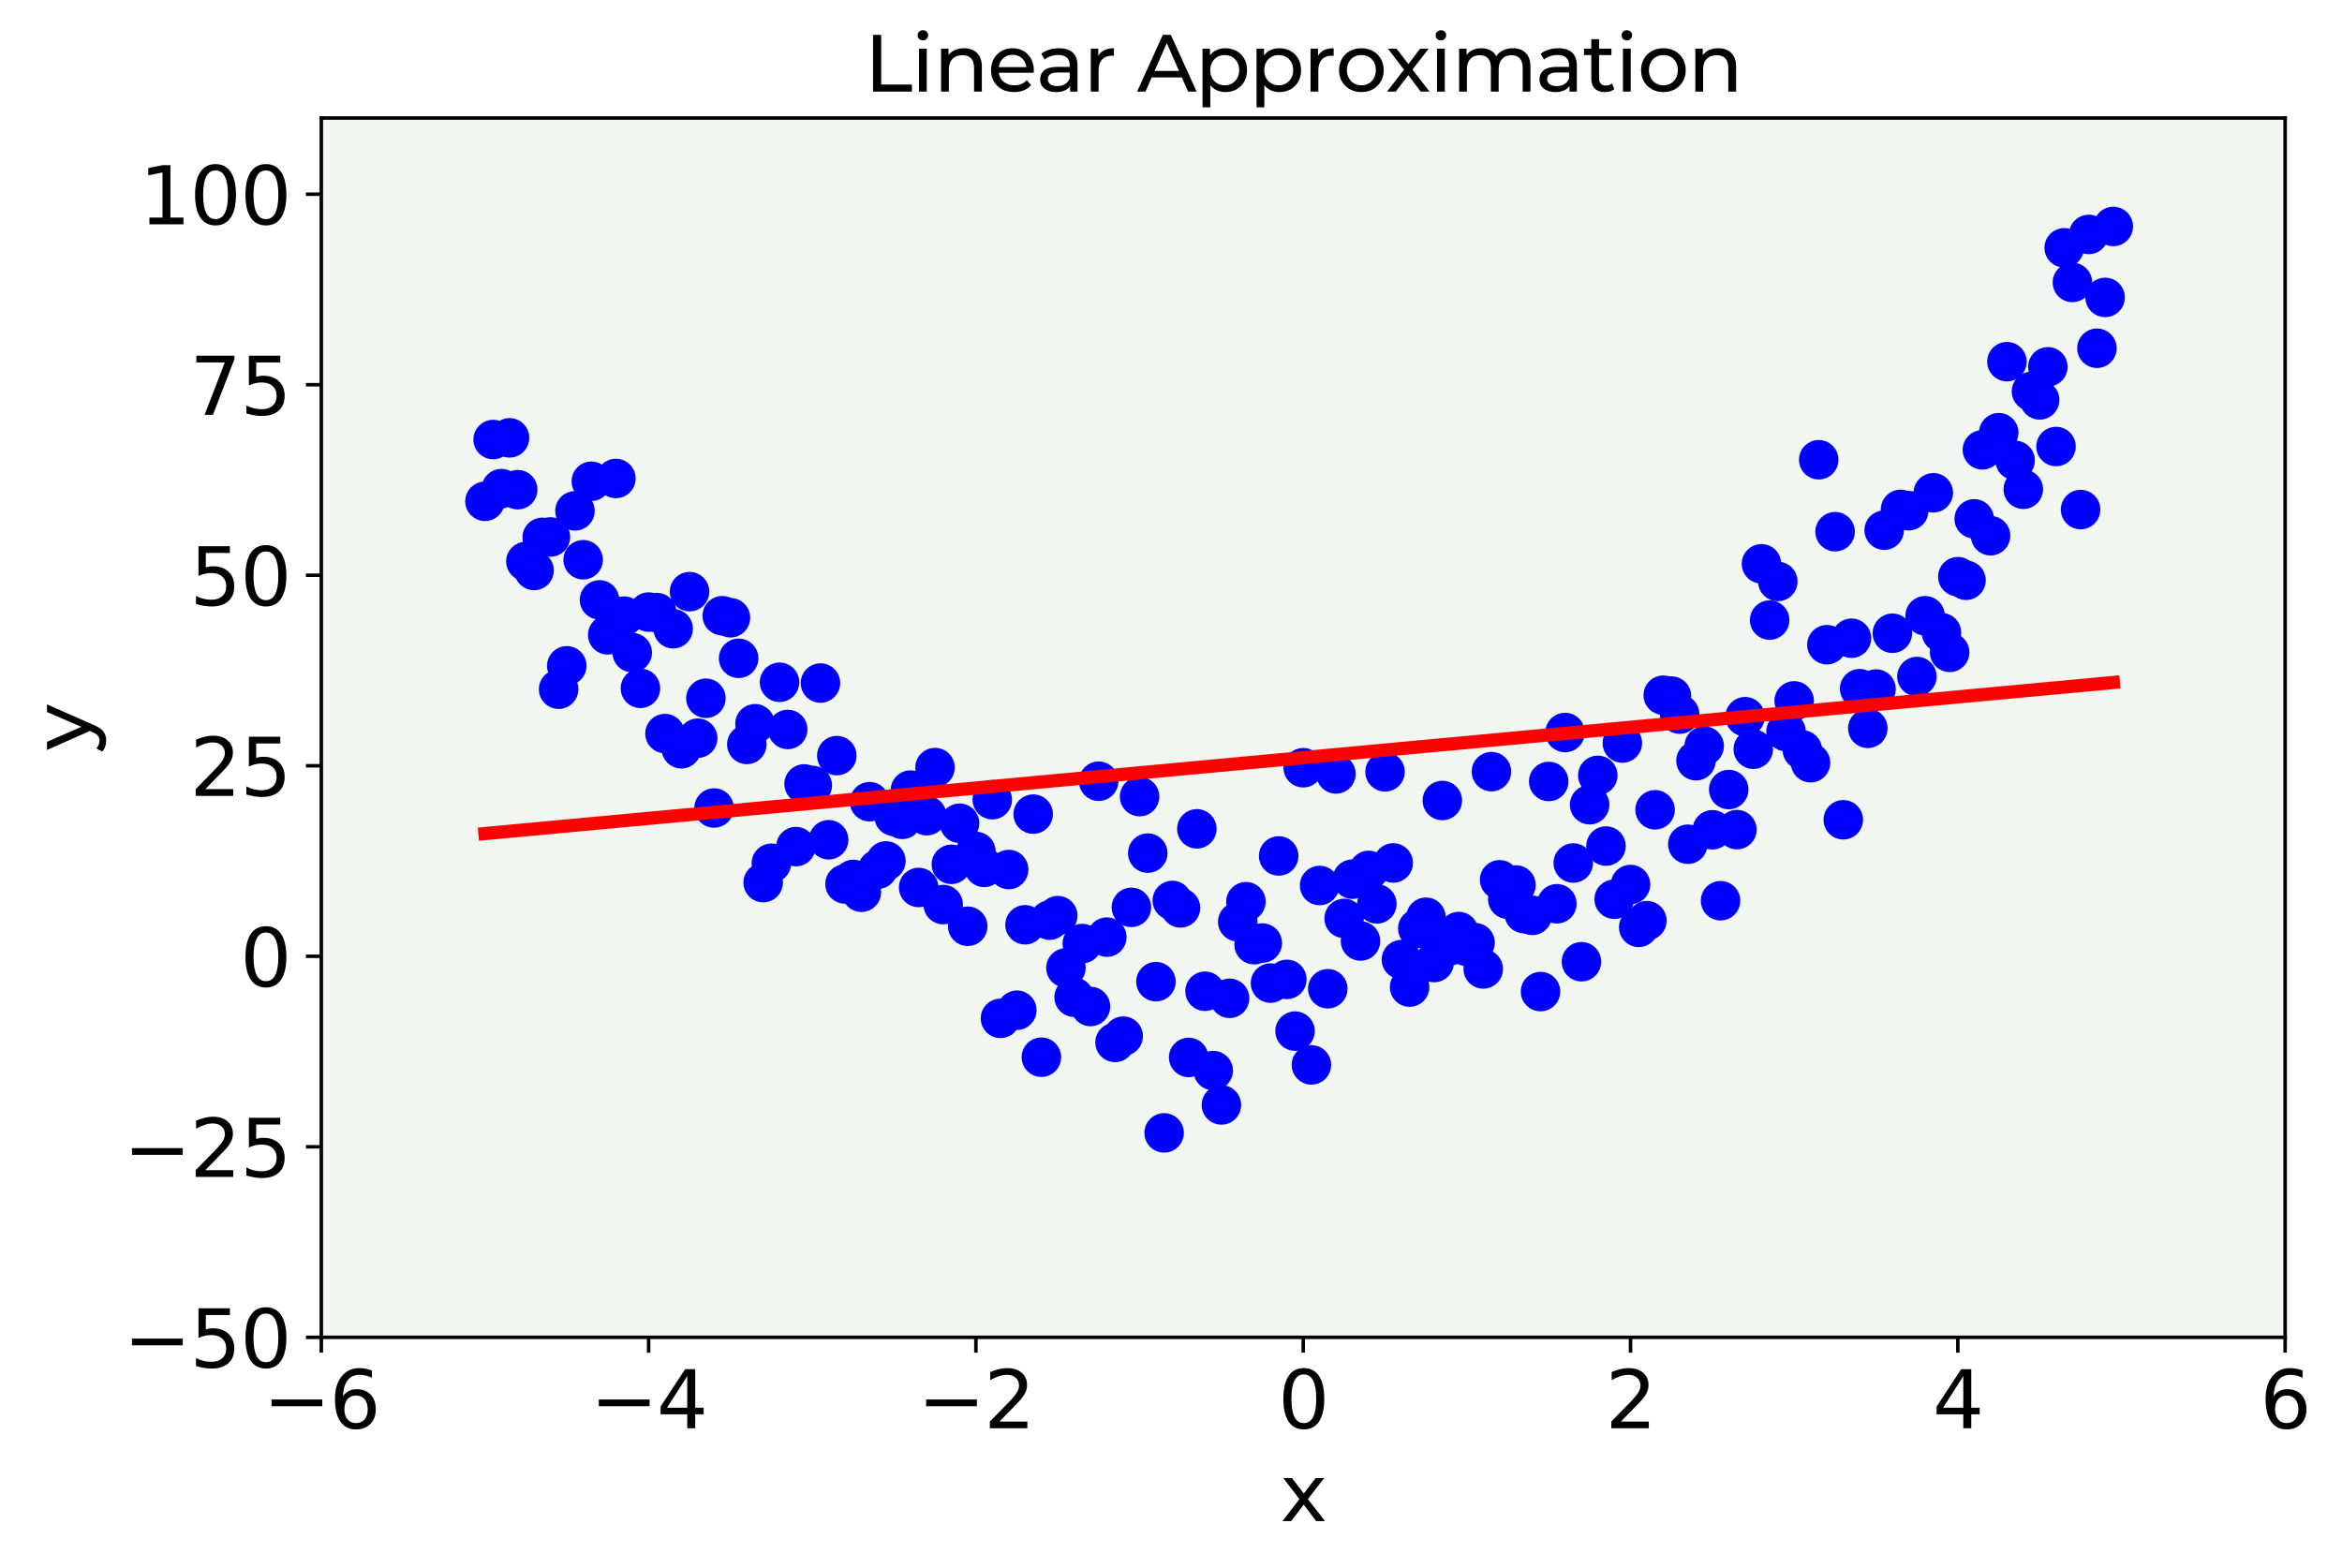 <?xml version="1.0" encoding="utf-8" standalone="no"?>
<!DOCTYPE svg PUBLIC "-//W3C//DTD SVG 1.1//EN"
  "http://www.w3.org/Graphics/SVG/1.1/DTD/svg11.dtd">
<svg xmlns:xlink="http://www.w3.org/1999/xlink" width="532.364pt" height="356.497pt" viewBox="0 0 532.364 356.497" xmlns="http://www.w3.org/2000/svg" version="1.1">
 <defs>
  <style type="text/css">*{stroke-linejoin: round; stroke-linecap: butt}</style>
 </defs>
 <g id="figure_1">
  <g id="patch_1">
   <path d="M 0 356.497 
L 532.364 356.497 
L 532.364 0 
L 0 0 
z
" style="fill: #ffffff"/>
  </g>
  <g id="axes_1">
   <g id="patch_2">
    <path d="M 73.038 304.027 
L 519.438 304.027 
L 519.438 26.827 
L 73.038 26.827 
z
" style="fill: #f1f7f0"/>
   </g>
   <g id="PathCollection_1">
    <defs>
     <path id="m8d66a5cef3" d="M 0 3 
C 0.796 3 1.559 2.684 2.121 2.121 
C 2.684 1.559 3 0.796 3 0 
C 3 -0.796 2.684 -1.559 2.121 -2.121 
C 1.559 -2.684 0.796 -3 0 -3 
C -0.796 -3 -1.559 -2.684 -2.121 -2.121 
C -2.684 -1.559 -3 -0.796 -3 0 
C -3 0.796 -2.684 1.559 -2.121 2.121 
C -1.559 2.684 -0.796 3 0 3 
z
" style="stroke: #0000ff; stroke-width: 3"/>
    </defs>
    <g clip-path="url(#pced651eebc)">
     <use xlink:href="#m8d66a5cef3" x="110.238" y="113.968" style="fill: #0000ff; stroke: #0000ff; stroke-width: 3"/>
     <use xlink:href="#m8d66a5cef3" x="112.098" y="99.926" style="fill: #0000ff; stroke: #0000ff; stroke-width: 3"/>
     <use xlink:href="#m8d66a5cef3" x="113.958" y="111.088" style="fill: #0000ff; stroke: #0000ff; stroke-width: 3"/>
     <use xlink:href="#m8d66a5cef3" x="115.818" y="99.54" style="fill: #0000ff; stroke: #0000ff; stroke-width: 3"/>
     <use xlink:href="#m8d66a5cef3" x="117.678" y="111.324" style="fill: #0000ff; stroke: #0000ff; stroke-width: 3"/>
     <use xlink:href="#m8d66a5cef3" x="119.538" y="127.642" style="fill: #0000ff; stroke: #0000ff; stroke-width: 3"/>
     <use xlink:href="#m8d66a5cef3" x="121.398" y="129.692" style="fill: #0000ff; stroke: #0000ff; stroke-width: 3"/>
     <use xlink:href="#m8d66a5cef3" x="123.258" y="122.167" style="fill: #0000ff; stroke: #0000ff; stroke-width: 3"/>
     <use xlink:href="#m8d66a5cef3" x="125.118" y="122.078" style="fill: #0000ff; stroke: #0000ff; stroke-width: 3"/>
     <use xlink:href="#m8d66a5cef3" x="126.978" y="156.69" style="fill: #0000ff; stroke: #0000ff; stroke-width: 3"/>
     <use xlink:href="#m8d66a5cef3" x="128.838" y="151.367" style="fill: #0000ff; stroke: #0000ff; stroke-width: 3"/>
     <use xlink:href="#m8d66a5cef3" x="130.698" y="116.141" style="fill: #0000ff; stroke: #0000ff; stroke-width: 3"/>
     <use xlink:href="#m8d66a5cef3" x="132.558" y="127.255" style="fill: #0000ff; stroke: #0000ff; stroke-width: 3"/>
     <use xlink:href="#m8d66a5cef3" x="134.418" y="109.41" style="fill: #0000ff; stroke: #0000ff; stroke-width: 3"/>
     <use xlink:href="#m8d66a5cef3" x="136.278" y="136.381" style="fill: #0000ff; stroke: #0000ff; stroke-width: 3"/>
     <use xlink:href="#m8d66a5cef3" x="138.138" y="144.331" style="fill: #0000ff; stroke: #0000ff; stroke-width: 3"/>
     <use xlink:href="#m8d66a5cef3" x="139.998" y="108.776" style="fill: #0000ff; stroke: #0000ff; stroke-width: 3"/>
     <use xlink:href="#m8d66a5cef3" x="141.858" y="140.071" style="fill: #0000ff; stroke: #0000ff; stroke-width: 3"/>
     <use xlink:href="#m8d66a5cef3" x="143.718" y="148.375" style="fill: #0000ff; stroke: #0000ff; stroke-width: 3"/>
     <use xlink:href="#m8d66a5cef3" x="145.578" y="156.485" style="fill: #0000ff; stroke: #0000ff; stroke-width: 3"/>
     <use xlink:href="#m8d66a5cef3" x="147.438" y="139.149" style="fill: #0000ff; stroke: #0000ff; stroke-width: 3"/>
     <use xlink:href="#m8d66a5cef3" x="149.298" y="139.271" style="fill: #0000ff; stroke: #0000ff; stroke-width: 3"/>
     <use xlink:href="#m8d66a5cef3" x="151.158" y="166.769" style="fill: #0000ff; stroke: #0000ff; stroke-width: 3"/>
     <use xlink:href="#m8d66a5cef3" x="153.018" y="142.936" style="fill: #0000ff; stroke: #0000ff; stroke-width: 3"/>
     <use xlink:href="#m8d66a5cef3" x="154.878" y="170.228" style="fill: #0000ff; stroke: #0000ff; stroke-width: 3"/>
     <use xlink:href="#m8d66a5cef3" x="156.738" y="134.509" style="fill: #0000ff; stroke: #0000ff; stroke-width: 3"/>
     <use xlink:href="#m8d66a5cef3" x="158.598" y="167.821" style="fill: #0000ff; stroke: #0000ff; stroke-width: 3"/>
     <use xlink:href="#m8d66a5cef3" x="160.458" y="158.744" style="fill: #0000ff; stroke: #0000ff; stroke-width: 3"/>
     <use xlink:href="#m8d66a5cef3" x="162.318" y="183.69" style="fill: #0000ff; stroke: #0000ff; stroke-width: 3"/>
     <use xlink:href="#m8d66a5cef3" x="164.178" y="139.979" style="fill: #0000ff; stroke: #0000ff; stroke-width: 3"/>
     <use xlink:href="#m8d66a5cef3" x="166.038" y="140.438" style="fill: #0000ff; stroke: #0000ff; stroke-width: 3"/>
     <use xlink:href="#m8d66a5cef3" x="167.898" y="149.66" style="fill: #0000ff; stroke: #0000ff; stroke-width: 3"/>
     <use xlink:href="#m8d66a5cef3" x="169.758" y="169.239" style="fill: #0000ff; stroke: #0000ff; stroke-width: 3"/>
     <use xlink:href="#m8d66a5cef3" x="171.618" y="164.537" style="fill: #0000ff; stroke: #0000ff; stroke-width: 3"/>
     <use xlink:href="#m8d66a5cef3" x="173.478" y="200.653" style="fill: #0000ff; stroke: #0000ff; stroke-width: 3"/>
     <use xlink:href="#m8d66a5cef3" x="175.338" y="196.253" style="fill: #0000ff; stroke: #0000ff; stroke-width: 3"/>
     <use xlink:href="#m8d66a5cef3" x="177.198" y="155.107" style="fill: #0000ff; stroke: #0000ff; stroke-width: 3"/>
     <use xlink:href="#m8d66a5cef3" x="179.058" y="165.834" style="fill: #0000ff; stroke: #0000ff; stroke-width: 3"/>
     <use xlink:href="#m8d66a5cef3" x="180.918" y="192.471" style="fill: #0000ff; stroke: #0000ff; stroke-width: 3"/>
     <use xlink:href="#m8d66a5cef3" x="182.778" y="178.219" style="fill: #0000ff; stroke: #0000ff; stroke-width: 3"/>
     <use xlink:href="#m8d66a5cef3" x="184.638" y="178.561" style="fill: #0000ff; stroke: #0000ff; stroke-width: 3"/>
     <use xlink:href="#m8d66a5cef3" x="186.498" y="155.285" style="fill: #0000ff; stroke: #0000ff; stroke-width: 3"/>
     <use xlink:href="#m8d66a5cef3" x="188.358" y="190.912" style="fill: #0000ff; stroke: #0000ff; stroke-width: 3"/>
     <use xlink:href="#m8d66a5cef3" x="190.218" y="171.781" style="fill: #0000ff; stroke: #0000ff; stroke-width: 3"/>
     <use xlink:href="#m8d66a5cef3" x="192.078" y="200.96" style="fill: #0000ff; stroke: #0000ff; stroke-width: 3"/>
     <use xlink:href="#m8d66a5cef3" x="193.938" y="199.933" style="fill: #0000ff; stroke: #0000ff; stroke-width: 3"/>
     <use xlink:href="#m8d66a5cef3" x="195.798" y="202.844" style="fill: #0000ff; stroke: #0000ff; stroke-width: 3"/>
     <use xlink:href="#m8d66a5cef3" x="197.658" y="182.261" style="fill: #0000ff; stroke: #0000ff; stroke-width: 3"/>
     <use xlink:href="#m8d66a5cef3" x="199.518" y="197.615" style="fill: #0000ff; stroke: #0000ff; stroke-width: 3"/>
     <use xlink:href="#m8d66a5cef3" x="201.378" y="195.728" style="fill: #0000ff; stroke: #0000ff; stroke-width: 3"/>
     <use xlink:href="#m8d66a5cef3" x="203.238" y="185.61" style="fill: #0000ff; stroke: #0000ff; stroke-width: 3"/>
     <use xlink:href="#m8d66a5cef3" x="205.098" y="186.271" style="fill: #0000ff; stroke: #0000ff; stroke-width: 3"/>
     <use xlink:href="#m8d66a5cef3" x="206.958" y="179.618" style="fill: #0000ff; stroke: #0000ff; stroke-width: 3"/>
     <use xlink:href="#m8d66a5cef3" x="208.818" y="201.759" style="fill: #0000ff; stroke: #0000ff; stroke-width: 3"/>
     <use xlink:href="#m8d66a5cef3" x="210.678" y="185.443" style="fill: #0000ff; stroke: #0000ff; stroke-width: 3"/>
     <use xlink:href="#m8d66a5cef3" x="212.538" y="174.5" style="fill: #0000ff; stroke: #0000ff; stroke-width: 3"/>
     <use xlink:href="#m8d66a5cef3" x="214.398" y="205.648" style="fill: #0000ff; stroke: #0000ff; stroke-width: 3"/>
     <use xlink:href="#m8d66a5cef3" x="216.258" y="196.498" style="fill: #0000ff; stroke: #0000ff; stroke-width: 3"/>
     <use xlink:href="#m8d66a5cef3" x="218.118" y="187.157" style="fill: #0000ff; stroke: #0000ff; stroke-width: 3"/>
     <use xlink:href="#m8d66a5cef3" x="219.978" y="210.58" style="fill: #0000ff; stroke: #0000ff; stroke-width: 3"/>
     <use xlink:href="#m8d66a5cef3" x="221.838" y="193.572" style="fill: #0000ff; stroke: #0000ff; stroke-width: 3"/>
     <use xlink:href="#m8d66a5cef3" x="223.698" y="197.188" style="fill: #0000ff; stroke: #0000ff; stroke-width: 3"/>
     <use xlink:href="#m8d66a5cef3" x="225.558" y="181.804" style="fill: #0000ff; stroke: #0000ff; stroke-width: 3"/>
     <use xlink:href="#m8d66a5cef3" x="227.418" y="231.517" style="fill: #0000ff; stroke: #0000ff; stroke-width: 3"/>
     <use xlink:href="#m8d66a5cef3" x="229.278" y="197.679" style="fill: #0000ff; stroke: #0000ff; stroke-width: 3"/>
     <use xlink:href="#m8d66a5cef3" x="231.138" y="229.663" style="fill: #0000ff; stroke: #0000ff; stroke-width: 3"/>
     <use xlink:href="#m8d66a5cef3" x="232.998" y="210.241" style="fill: #0000ff; stroke: #0000ff; stroke-width: 3"/>
     <use xlink:href="#m8d66a5cef3" x="234.858" y="185.085" style="fill: #0000ff; stroke: #0000ff; stroke-width: 3"/>
     <use xlink:href="#m8d66a5cef3" x="236.718" y="240.348" style="fill: #0000ff; stroke: #0000ff; stroke-width: 3"/>
     <use xlink:href="#m8d66a5cef3" x="238.578" y="209.188" style="fill: #0000ff; stroke: #0000ff; stroke-width: 3"/>
     <use xlink:href="#m8d66a5cef3" x="240.438" y="208.161" style="fill: #0000ff; stroke: #0000ff; stroke-width: 3"/>
     <use xlink:href="#m8d66a5cef3" x="242.298" y="220.045" style="fill: #0000ff; stroke: #0000ff; stroke-width: 3"/>
     <use xlink:href="#m8d66a5cef3" x="244.158" y="226.709" style="fill: #0000ff; stroke: #0000ff; stroke-width: 3"/>
     <use xlink:href="#m8d66a5cef3" x="246.018" y="214.513" style="fill: #0000ff; stroke: #0000ff; stroke-width: 3"/>
     <use xlink:href="#m8d66a5cef3" x="247.878" y="228.817" style="fill: #0000ff; stroke: #0000ff; stroke-width: 3"/>
     <use xlink:href="#m8d66a5cef3" x="249.738" y="177.606" style="fill: #0000ff; stroke: #0000ff; stroke-width: 3"/>
     <use xlink:href="#m8d66a5cef3" x="251.598" y="213.048" style="fill: #0000ff; stroke: #0000ff; stroke-width: 3"/>
     <use xlink:href="#m8d66a5cef3" x="253.458" y="236.99" style="fill: #0000ff; stroke: #0000ff; stroke-width: 3"/>
     <use xlink:href="#m8d66a5cef3" x="255.318" y="235.557" style="fill: #0000ff; stroke: #0000ff; stroke-width: 3"/>
     <use xlink:href="#m8d66a5cef3" x="257.178" y="206.278" style="fill: #0000ff; stroke: #0000ff; stroke-width: 3"/>
     <use xlink:href="#m8d66a5cef3" x="259.038" y="181.102" style="fill: #0000ff; stroke: #0000ff; stroke-width: 3"/>
     <use xlink:href="#m8d66a5cef3" x="260.898" y="193.949" style="fill: #0000ff; stroke: #0000ff; stroke-width: 3"/>
     <use xlink:href="#m8d66a5cef3" x="262.758" y="223.172" style="fill: #0000ff; stroke: #0000ff; stroke-width: 3"/>
     <use xlink:href="#m8d66a5cef3" x="264.618" y="257.552" style="fill: #0000ff; stroke: #0000ff; stroke-width: 3"/>
     <use xlink:href="#m8d66a5cef3" x="266.478" y="204.707" style="fill: #0000ff; stroke: #0000ff; stroke-width: 3"/>
     <use xlink:href="#m8d66a5cef3" x="268.338" y="206.396" style="fill: #0000ff; stroke: #0000ff; stroke-width: 3"/>
     <use xlink:href="#m8d66a5cef3" x="270.198" y="240.398" style="fill: #0000ff; stroke: #0000ff; stroke-width: 3"/>
     <use xlink:href="#m8d66a5cef3" x="272.058" y="188.427" style="fill: #0000ff; stroke: #0000ff; stroke-width: 3"/>
     <use xlink:href="#m8d66a5cef3" x="273.918" y="225.349" style="fill: #0000ff; stroke: #0000ff; stroke-width: 3"/>
     <use xlink:href="#m8d66a5cef3" x="275.778" y="243.388" style="fill: #0000ff; stroke: #0000ff; stroke-width: 3"/>
     <use xlink:href="#m8d66a5cef3" x="277.638" y="251.196" style="fill: #0000ff; stroke: #0000ff; stroke-width: 3"/>
     <use xlink:href="#m8d66a5cef3" x="279.498" y="226.957" style="fill: #0000ff; stroke: #0000ff; stroke-width: 3"/>
     <use xlink:href="#m8d66a5cef3" x="281.358" y="209.561" style="fill: #0000ff; stroke: #0000ff; stroke-width: 3"/>
     <use xlink:href="#m8d66a5cef3" x="283.218" y="204.996" style="fill: #0000ff; stroke: #0000ff; stroke-width: 3"/>
     <use xlink:href="#m8d66a5cef3" x="285.078" y="214.773" style="fill: #0000ff; stroke: #0000ff; stroke-width: 3"/>
     <use xlink:href="#m8d66a5cef3" x="286.938" y="214.392" style="fill: #0000ff; stroke: #0000ff; stroke-width: 3"/>
     <use xlink:href="#m8d66a5cef3" x="288.798" y="223.499" style="fill: #0000ff; stroke: #0000ff; stroke-width: 3"/>
     <use xlink:href="#m8d66a5cef3" x="290.658" y="194.59" style="fill: #0000ff; stroke: #0000ff; stroke-width: 3"/>
     <use xlink:href="#m8d66a5cef3" x="292.518" y="222.653" style="fill: #0000ff; stroke: #0000ff; stroke-width: 3"/>
     <use xlink:href="#m8d66a5cef3" x="294.378" y="234.417" style="fill: #0000ff; stroke: #0000ff; stroke-width: 3"/>
     <use xlink:href="#m8d66a5cef3" x="296.238" y="174.537" style="fill: #0000ff; stroke: #0000ff; stroke-width: 3"/>
     <use xlink:href="#m8d66a5cef3" x="298.098" y="242.095" style="fill: #0000ff; stroke: #0000ff; stroke-width: 3"/>
     <use xlink:href="#m8d66a5cef3" x="299.958" y="201.309" style="fill: #0000ff; stroke: #0000ff; stroke-width: 3"/>
     <use xlink:href="#m8d66a5cef3" x="301.818" y="224.781" style="fill: #0000ff; stroke: #0000ff; stroke-width: 3"/>
     <use xlink:href="#m8d66a5cef3" x="303.678" y="175.945" style="fill: #0000ff; stroke: #0000ff; stroke-width: 3"/>
     <use xlink:href="#m8d66a5cef3" x="305.538" y="208.792" style="fill: #0000ff; stroke: #0000ff; stroke-width: 3"/>
     <use xlink:href="#m8d66a5cef3" x="307.398" y="199.874" style="fill: #0000ff; stroke: #0000ff; stroke-width: 3"/>
     <use xlink:href="#m8d66a5cef3" x="309.258" y="213.928" style="fill: #0000ff; stroke: #0000ff; stroke-width: 3"/>
     <use xlink:href="#m8d66a5cef3" x="311.118" y="197.88" style="fill: #0000ff; stroke: #0000ff; stroke-width: 3"/>
     <use xlink:href="#m8d66a5cef3" x="312.978" y="205.495" style="fill: #0000ff; stroke: #0000ff; stroke-width: 3"/>
     <use xlink:href="#m8d66a5cef3" x="314.838" y="175.475" style="fill: #0000ff; stroke: #0000ff; stroke-width: 3"/>
     <use xlink:href="#m8d66a5cef3" x="316.698" y="196.183" style="fill: #0000ff; stroke: #0000ff; stroke-width: 3"/>
     <use xlink:href="#m8d66a5cef3" x="318.558" y="218.157" style="fill: #0000ff; stroke: #0000ff; stroke-width: 3"/>
     <use xlink:href="#m8d66a5cef3" x="320.418" y="224.407" style="fill: #0000ff; stroke: #0000ff; stroke-width: 3"/>
     <use xlink:href="#m8d66a5cef3" x="322.278" y="211.082" style="fill: #0000ff; stroke: #0000ff; stroke-width: 3"/>
     <use xlink:href="#m8d66a5cef3" x="324.138" y="208.524" style="fill: #0000ff; stroke: #0000ff; stroke-width: 3"/>
     <use xlink:href="#m8d66a5cef3" x="325.998" y="218.824" style="fill: #0000ff; stroke: #0000ff; stroke-width: 3"/>
     <use xlink:href="#m8d66a5cef3" x="327.858" y="181.982" style="fill: #0000ff; stroke: #0000ff; stroke-width: 3"/>
     <use xlink:href="#m8d66a5cef3" x="329.718" y="214.982" style="fill: #0000ff; stroke: #0000ff; stroke-width: 3"/>
     <use xlink:href="#m8d66a5cef3" x="331.578" y="211.775" style="fill: #0000ff; stroke: #0000ff; stroke-width: 3"/>
     <use xlink:href="#m8d66a5cef3" x="333.438" y="215.17" style="fill: #0000ff; stroke: #0000ff; stroke-width: 3"/>
     <use xlink:href="#m8d66a5cef3" x="335.298" y="214.318" style="fill: #0000ff; stroke: #0000ff; stroke-width: 3"/>
     <use xlink:href="#m8d66a5cef3" x="337.158" y="220.279" style="fill: #0000ff; stroke: #0000ff; stroke-width: 3"/>
     <use xlink:href="#m8d66a5cef3" x="339.018" y="175.423" style="fill: #0000ff; stroke: #0000ff; stroke-width: 3"/>
     <use xlink:href="#m8d66a5cef3" x="340.878" y="200.012" style="fill: #0000ff; stroke: #0000ff; stroke-width: 3"/>
     <use xlink:href="#m8d66a5cef3" x="342.738" y="204.437" style="fill: #0000ff; stroke: #0000ff; stroke-width: 3"/>
     <use xlink:href="#m8d66a5cef3" x="344.598" y="201.202" style="fill: #0000ff; stroke: #0000ff; stroke-width: 3"/>
     <use xlink:href="#m8d66a5cef3" x="346.458" y="207.702" style="fill: #0000ff; stroke: #0000ff; stroke-width: 3"/>
     <use xlink:href="#m8d66a5cef3" x="348.318" y="208.096" style="fill: #0000ff; stroke: #0000ff; stroke-width: 3"/>
     <use xlink:href="#m8d66a5cef3" x="350.178" y="225.425" style="fill: #0000ff; stroke: #0000ff; stroke-width: 3"/>
     <use xlink:href="#m8d66a5cef3" x="352.038" y="177.659" style="fill: #0000ff; stroke: #0000ff; stroke-width: 3"/>
     <use xlink:href="#m8d66a5cef3" x="353.898" y="205.463" style="fill: #0000ff; stroke: #0000ff; stroke-width: 3"/>
     <use xlink:href="#m8d66a5cef3" x="355.758" y="166.532" style="fill: #0000ff; stroke: #0000ff; stroke-width: 3"/>
     <use xlink:href="#m8d66a5cef3" x="357.618" y="196.199" style="fill: #0000ff; stroke: #0000ff; stroke-width: 3"/>
     <use xlink:href="#m8d66a5cef3" x="359.478" y="218.64" style="fill: #0000ff; stroke: #0000ff; stroke-width: 3"/>
     <use xlink:href="#m8d66a5cef3" x="361.338" y="182.951" style="fill: #0000ff; stroke: #0000ff; stroke-width: 3"/>
     <use xlink:href="#m8d66a5cef3" x="363.198" y="176.273" style="fill: #0000ff; stroke: #0000ff; stroke-width: 3"/>
     <use xlink:href="#m8d66a5cef3" x="365.058" y="192.345" style="fill: #0000ff; stroke: #0000ff; stroke-width: 3"/>
     <use xlink:href="#m8d66a5cef3" x="366.918" y="204.434" style="fill: #0000ff; stroke: #0000ff; stroke-width: 3"/>
     <use xlink:href="#m8d66a5cef3" x="368.778" y="168.928" style="fill: #0000ff; stroke: #0000ff; stroke-width: 3"/>
     <use xlink:href="#m8d66a5cef3" x="370.638" y="201.082" style="fill: #0000ff; stroke: #0000ff; stroke-width: 3"/>
     <use xlink:href="#m8d66a5cef3" x="372.498" y="210.82" style="fill: #0000ff; stroke: #0000ff; stroke-width: 3"/>
     <use xlink:href="#m8d66a5cef3" x="374.358" y="209.306" style="fill: #0000ff; stroke: #0000ff; stroke-width: 3"/>
     <use xlink:href="#m8d66a5cef3" x="376.218" y="184.102" style="fill: #0000ff; stroke: #0000ff; stroke-width: 3"/>
     <use xlink:href="#m8d66a5cef3" x="378.078" y="158.049" style="fill: #0000ff; stroke: #0000ff; stroke-width: 3"/>
     <use xlink:href="#m8d66a5cef3" x="379.938" y="158.249" style="fill: #0000ff; stroke: #0000ff; stroke-width: 3"/>
     <use xlink:href="#m8d66a5cef3" x="381.798" y="162.346" style="fill: #0000ff; stroke: #0000ff; stroke-width: 3"/>
     <use xlink:href="#m8d66a5cef3" x="383.658" y="191.929" style="fill: #0000ff; stroke: #0000ff; stroke-width: 3"/>
     <use xlink:href="#m8d66a5cef3" x="385.518" y="172.942" style="fill: #0000ff; stroke: #0000ff; stroke-width: 3"/>
     <use xlink:href="#m8d66a5cef3" x="387.378" y="169.612" style="fill: #0000ff; stroke: #0000ff; stroke-width: 3"/>
     <use xlink:href="#m8d66a5cef3" x="389.238" y="188.646" style="fill: #0000ff; stroke: #0000ff; stroke-width: 3"/>
     <use xlink:href="#m8d66a5cef3" x="391.098" y="204.772" style="fill: #0000ff; stroke: #0000ff; stroke-width: 3"/>
     <use xlink:href="#m8d66a5cef3" x="392.958" y="179.495" style="fill: #0000ff; stroke: #0000ff; stroke-width: 3"/>
     <use xlink:href="#m8d66a5cef3" x="394.818" y="188.611" style="fill: #0000ff; stroke: #0000ff; stroke-width: 3"/>
     <use xlink:href="#m8d66a5cef3" x="396.678" y="162.935" style="fill: #0000ff; stroke: #0000ff; stroke-width: 3"/>
     <use xlink:href="#m8d66a5cef3" x="398.538" y="170.329" style="fill: #0000ff; stroke: #0000ff; stroke-width: 3"/>
     <use xlink:href="#m8d66a5cef3" x="400.398" y="128.178" style="fill: #0000ff; stroke: #0000ff; stroke-width: 3"/>
     <use xlink:href="#m8d66a5cef3" x="402.258" y="140.97" style="fill: #0000ff; stroke: #0000ff; stroke-width: 3"/>
     <use xlink:href="#m8d66a5cef3" x="404.118" y="132.191" style="fill: #0000ff; stroke: #0000ff; stroke-width: 3"/>
     <use xlink:href="#m8d66a5cef3" x="405.978" y="166.321" style="fill: #0000ff; stroke: #0000ff; stroke-width: 3"/>
     <use xlink:href="#m8d66a5cef3" x="407.838" y="159.34" style="fill: #0000ff; stroke: #0000ff; stroke-width: 3"/>
     <use xlink:href="#m8d66a5cef3" x="409.698" y="170.507" style="fill: #0000ff; stroke: #0000ff; stroke-width: 3"/>
     <use xlink:href="#m8d66a5cef3" x="411.558" y="173.4" style="fill: #0000ff; stroke: #0000ff; stroke-width: 3"/>
     <use xlink:href="#m8d66a5cef3" x="413.418" y="104.519" style="fill: #0000ff; stroke: #0000ff; stroke-width: 3"/>
     <use xlink:href="#m8d66a5cef3" x="415.278" y="146.569" style="fill: #0000ff; stroke: #0000ff; stroke-width: 3"/>
     <use xlink:href="#m8d66a5cef3" x="417.138" y="120.876" style="fill: #0000ff; stroke: #0000ff; stroke-width: 3"/>
     <use xlink:href="#m8d66a5cef3" x="418.998" y="186.365" style="fill: #0000ff; stroke: #0000ff; stroke-width: 3"/>
     <use xlink:href="#m8d66a5cef3" x="420.858" y="145.096" style="fill: #0000ff; stroke: #0000ff; stroke-width: 3"/>
     <use xlink:href="#m8d66a5cef3" x="422.718" y="156.566" style="fill: #0000ff; stroke: #0000ff; stroke-width: 3"/>
     <use xlink:href="#m8d66a5cef3" x="424.578" y="165.58" style="fill: #0000ff; stroke: #0000ff; stroke-width: 3"/>
     <use xlink:href="#m8d66a5cef3" x="426.438" y="156.644" style="fill: #0000ff; stroke: #0000ff; stroke-width: 3"/>
     <use xlink:href="#m8d66a5cef3" x="428.298" y="120.532" style="fill: #0000ff; stroke: #0000ff; stroke-width: 3"/>
     <use xlink:href="#m8d66a5cef3" x="430.158" y="143.963" style="fill: #0000ff; stroke: #0000ff; stroke-width: 3"/>
     <use xlink:href="#m8d66a5cef3" x="432.018" y="115.805" style="fill: #0000ff; stroke: #0000ff; stroke-width: 3"/>
     <use xlink:href="#m8d66a5cef3" x="433.878" y="116.1" style="fill: #0000ff; stroke: #0000ff; stroke-width: 3"/>
     <use xlink:href="#m8d66a5cef3" x="435.738" y="153.804" style="fill: #0000ff; stroke: #0000ff; stroke-width: 3"/>
     <use xlink:href="#m8d66a5cef3" x="437.598" y="139.991" style="fill: #0000ff; stroke: #0000ff; stroke-width: 3"/>
     <use xlink:href="#m8d66a5cef3" x="439.458" y="112.028" style="fill: #0000ff; stroke: #0000ff; stroke-width: 3"/>
     <use xlink:href="#m8d66a5cef3" x="441.318" y="143.833" style="fill: #0000ff; stroke: #0000ff; stroke-width: 3"/>
     <use xlink:href="#m8d66a5cef3" x="443.178" y="148.307" style="fill: #0000ff; stroke: #0000ff; stroke-width: 3"/>
     <use xlink:href="#m8d66a5cef3" x="445.038" y="131.103" style="fill: #0000ff; stroke: #0000ff; stroke-width: 3"/>
     <use xlink:href="#m8d66a5cef3" x="446.898" y="131.918" style="fill: #0000ff; stroke: #0000ff; stroke-width: 3"/>
     <use xlink:href="#m8d66a5cef3" x="448.758" y="117.957" style="fill: #0000ff; stroke: #0000ff; stroke-width: 3"/>
     <use xlink:href="#m8d66a5cef3" x="450.618" y="102.266" style="fill: #0000ff; stroke: #0000ff; stroke-width: 3"/>
     <use xlink:href="#m8d66a5cef3" x="452.478" y="121.791" style="fill: #0000ff; stroke: #0000ff; stroke-width: 3"/>
     <use xlink:href="#m8d66a5cef3" x="454.338" y="98.37" style="fill: #0000ff; stroke: #0000ff; stroke-width: 3"/>
     <use xlink:href="#m8d66a5cef3" x="456.198" y="82.224" style="fill: #0000ff; stroke: #0000ff; stroke-width: 3"/>
     <use xlink:href="#m8d66a5cef3" x="458.058" y="104.673" style="fill: #0000ff; stroke: #0000ff; stroke-width: 3"/>
     <use xlink:href="#m8d66a5cef3" x="459.918" y="111.233" style="fill: #0000ff; stroke: #0000ff; stroke-width: 3"/>
     <use xlink:href="#m8d66a5cef3" x="461.778" y="88.986" style="fill: #0000ff; stroke: #0000ff; stroke-width: 3"/>
     <use xlink:href="#m8d66a5cef3" x="463.638" y="90.92" style="fill: #0000ff; stroke: #0000ff; stroke-width: 3"/>
     <use xlink:href="#m8d66a5cef3" x="465.498" y="83.399" style="fill: #0000ff; stroke: #0000ff; stroke-width: 3"/>
     <use xlink:href="#m8d66a5cef3" x="467.358" y="101.513" style="fill: #0000ff; stroke: #0000ff; stroke-width: 3"/>
     <use xlink:href="#m8d66a5cef3" x="469.218" y="56.337" style="fill: #0000ff; stroke: #0000ff; stroke-width: 3"/>
     <use xlink:href="#m8d66a5cef3" x="471.078" y="64.209" style="fill: #0000ff; stroke: #0000ff; stroke-width: 3"/>
     <use xlink:href="#m8d66a5cef3" x="472.938" y="115.845" style="fill: #0000ff; stroke: #0000ff; stroke-width: 3"/>
     <use xlink:href="#m8d66a5cef3" x="474.798" y="53.294" style="fill: #0000ff; stroke: #0000ff; stroke-width: 3"/>
     <use xlink:href="#m8d66a5cef3" x="476.658" y="79.172" style="fill: #0000ff; stroke: #0000ff; stroke-width: 3"/>
     <use xlink:href="#m8d66a5cef3" x="478.518" y="67.613" style="fill: #0000ff; stroke: #0000ff; stroke-width: 3"/>
     <use xlink:href="#m8d66a5cef3" x="480.378" y="51.484" style="fill: #0000ff; stroke: #0000ff; stroke-width: 3"/>
    </g>
   </g>
   <g id="matplotlib.axis_1">
    <g id="xtick_1">
     <g id="line2d_1">
      <defs>
       <path id="mfa560fd437" d="M 0 0 
L 0 3.5 
" style="stroke: #000000; stroke-width: 0.8"/>
      </defs>
      <g>
       <use xlink:href="#mfa560fd437" x="73.038" y="304.027" style="stroke: #000000; stroke-width: 0.8"/>
      </g>
     </g>
     <g id="text_1">
      <!-- −6 -->
      <g transform="translate(59.77 324.704)scale(0.18 -0.18)">
       <defs>
        <path id="DejaVuSans-2212" d="M 678 2272 
L 4684 2272 
L 4684 1741 
L 678 1741 
L 678 2272 
z
" transform="scale(0.016)"/>
        <path id="DejaVuSans-36" d="M 2113 2584 
Q 1688 2584 1439 2293 
Q 1191 2003 1191 1497 
Q 1191 994 1439 701 
Q 1688 409 2113 409 
Q 2538 409 2786 701 
Q 3034 994 3034 1497 
Q 3034 2003 2786 2293 
Q 2538 2584 2113 2584 
z
M 3366 4563 
L 3366 3988 
Q 3128 4100 2886 4159 
Q 2644 4219 2406 4219 
Q 1781 4219 1451 3797 
Q 1122 3375 1075 2522 
Q 1259 2794 1537 2939 
Q 1816 3084 2150 3084 
Q 2853 3084 3261 2657 
Q 3669 2231 3669 1497 
Q 3669 778 3244 343 
Q 2819 -91 2113 -91 
Q 1303 -91 875 529 
Q 447 1150 447 2328 
Q 447 3434 972 4092 
Q 1497 4750 2381 4750 
Q 2619 4750 2861 4703 
Q 3103 4656 3366 4563 
z
" transform="scale(0.016)"/>
       </defs>
       <use xlink:href="#DejaVuSans-2212"/>
       <use xlink:href="#DejaVuSans-36" x="83.789"/>
      </g>
     </g>
    </g>
    <g id="xtick_2">
     <g id="line2d_2">
      <g>
       <use xlink:href="#mfa560fd437" x="147.438" y="304.027" style="stroke: #000000; stroke-width: 0.8"/>
      </g>
     </g>
     <g id="text_2">
      <!-- −4 -->
      <g transform="translate(134.17 324.704)scale(0.18 -0.18)">
       <defs>
        <path id="DejaVuSans-34" d="M 2419 4116 
L 825 1625 
L 2419 1625 
L 2419 4116 
z
M 2253 4666 
L 3047 4666 
L 3047 1625 
L 3713 1625 
L 3713 1100 
L 3047 1100 
L 3047 0 
L 2419 0 
L 2419 1100 
L 313 1100 
L 313 1709 
L 2253 4666 
z
" transform="scale(0.016)"/>
       </defs>
       <use xlink:href="#DejaVuSans-2212"/>
       <use xlink:href="#DejaVuSans-34" x="83.789"/>
      </g>
     </g>
    </g>
    <g id="xtick_3">
     <g id="line2d_3">
      <g>
       <use xlink:href="#mfa560fd437" x="221.838" y="304.027" style="stroke: #000000; stroke-width: 0.8"/>
      </g>
     </g>
     <g id="text_3">
      <!-- −2 -->
      <g transform="translate(208.57 324.704)scale(0.18 -0.18)">
       <defs>
        <path id="DejaVuSans-32" d="M 1228 531 
L 3431 531 
L 3431 0 
L 469 0 
L 469 531 
Q 828 903 1448 1529 
Q 2069 2156 2228 2338 
Q 2531 2678 2651 2914 
Q 2772 3150 2772 3378 
Q 2772 3750 2511 3984 
Q 2250 4219 1831 4219 
Q 1534 4219 1204 4116 
Q 875 4013 500 3803 
L 500 4441 
Q 881 4594 1212 4672 
Q 1544 4750 1819 4750 
Q 2544 4750 2975 4387 
Q 3406 4025 3406 3419 
Q 3406 3131 3298 2873 
Q 3191 2616 2906 2266 
Q 2828 2175 2409 1742 
Q 1991 1309 1228 531 
z
" transform="scale(0.016)"/>
       </defs>
       <use xlink:href="#DejaVuSans-2212"/>
       <use xlink:href="#DejaVuSans-32" x="83.789"/>
      </g>
     </g>
    </g>
    <g id="xtick_4">
     <g id="line2d_4">
      <g>
       <use xlink:href="#mfa560fd437" x="296.238" y="304.027" style="stroke: #000000; stroke-width: 0.8"/>
      </g>
     </g>
     <g id="text_4">
      <!-- 0 -->
      <g transform="translate(290.512 324.704)scale(0.18 -0.18)">
       <defs>
        <path id="DejaVuSans-30" d="M 2034 4250 
Q 1547 4250 1301 3770 
Q 1056 3291 1056 2328 
Q 1056 1369 1301 889 
Q 1547 409 2034 409 
Q 2525 409 2770 889 
Q 3016 1369 3016 2328 
Q 3016 3291 2770 3770 
Q 2525 4250 2034 4250 
z
M 2034 4750 
Q 2819 4750 3233 4129 
Q 3647 3509 3647 2328 
Q 3647 1150 3233 529 
Q 2819 -91 2034 -91 
Q 1250 -91 836 529 
Q 422 1150 422 2328 
Q 422 3509 836 4129 
Q 1250 4750 2034 4750 
z
" transform="scale(0.016)"/>
       </defs>
       <use xlink:href="#DejaVuSans-30"/>
      </g>
     </g>
    </g>
    <g id="xtick_5">
     <g id="line2d_5">
      <g>
       <use xlink:href="#mfa560fd437" x="370.638" y="304.027" style="stroke: #000000; stroke-width: 0.8"/>
      </g>
     </g>
     <g id="text_5">
      <!-- 2 -->
      <g transform="translate(364.912 324.704)scale(0.18 -0.18)">
       <use xlink:href="#DejaVuSans-32"/>
      </g>
     </g>
    </g>
    <g id="xtick_6">
     <g id="line2d_6">
      <g>
       <use xlink:href="#mfa560fd437" x="445.038" y="304.027" style="stroke: #000000; stroke-width: 0.8"/>
      </g>
     </g>
     <g id="text_6">
      <!-- 4 -->
      <g transform="translate(439.312 324.704)scale(0.18 -0.18)">
       <use xlink:href="#DejaVuSans-34"/>
      </g>
     </g>
    </g>
    <g id="xtick_7">
     <g id="line2d_7">
      <g>
       <use xlink:href="#mfa560fd437" x="519.438" y="304.027" style="stroke: #000000; stroke-width: 0.8"/>
      </g>
     </g>
     <g id="text_7">
      <!-- 6 -->
      <g transform="translate(513.712 324.704)scale(0.18 -0.18)">
       <use xlink:href="#DejaVuSans-36"/>
      </g>
     </g>
    </g>
    <g id="text_8">
     <!-- x -->
     <g transform="translate(291.27 345.804)scale(0.18 -0.18)">
      <defs>
       <path id="Montserrat-Medium-78" d="M 2746 0 
L 1766 1299 
L 774 0 
L 90 0 
L 1427 1734 
L 154 3392 
L 838 3392 
L 1773 2170 
L 2701 3392 
L 3373 3392 
L 2093 1734 
L 3443 0 
L 2746 0 
z
" transform="scale(0.016)"/>
      </defs>
      <use xlink:href="#Montserrat-Medium-78"/>
     </g>
    </g>
   </g>
   <g id="matplotlib.axis_2">
    <g id="ytick_1">
     <g id="line2d_8">
      <defs>
       <path id="m7a4e9019c9" d="M 0 0 
L -3.5 0 
" style="stroke: #000000; stroke-width: 0.8"/>
      </defs>
      <g>
       <use xlink:href="#m7a4e9019c9" x="73.038" y="304.027" style="stroke: #000000; stroke-width: 0.8"/>
      </g>
     </g>
     <g id="text_9">
      <!-- −50 -->
      <g transform="translate(28.05 310.865)scale(0.18 -0.18)">
       <defs>
        <path id="DejaVuSans-35" d="M 691 4666 
L 3169 4666 
L 3169 4134 
L 1269 4134 
L 1269 2991 
Q 1406 3038 1543 3061 
Q 1681 3084 1819 3084 
Q 2600 3084 3056 2656 
Q 3513 2228 3513 1497 
Q 3513 744 3044 326 
Q 2575 -91 1722 -91 
Q 1428 -91 1123 -41 
Q 819 9 494 109 
L 494 744 
Q 775 591 1075 516 
Q 1375 441 1709 441 
Q 2250 441 2565 725 
Q 2881 1009 2881 1497 
Q 2881 1984 2565 2268 
Q 2250 2553 1709 2553 
Q 1456 2553 1204 2497 
Q 953 2441 691 2322 
L 691 4666 
z
" transform="scale(0.016)"/>
       </defs>
       <use xlink:href="#DejaVuSans-2212"/>
       <use xlink:href="#DejaVuSans-35" x="83.789"/>
       <use xlink:href="#DejaVuSans-30" x="147.412"/>
      </g>
     </g>
    </g>
    <g id="ytick_2">
     <g id="line2d_9">
      <g>
       <use xlink:href="#m7a4e9019c9" x="73.038" y="260.714" style="stroke: #000000; stroke-width: 0.8"/>
      </g>
     </g>
     <g id="text_10">
      <!-- −25 -->
      <g transform="translate(28.05 267.553)scale(0.18 -0.18)">
       <use xlink:href="#DejaVuSans-2212"/>
       <use xlink:href="#DejaVuSans-32" x="83.789"/>
       <use xlink:href="#DejaVuSans-35" x="147.412"/>
      </g>
     </g>
    </g>
    <g id="ytick_3">
     <g id="line2d_10">
      <g>
       <use xlink:href="#m7a4e9019c9" x="73.038" y="217.402" style="stroke: #000000; stroke-width: 0.8"/>
      </g>
     </g>
     <g id="text_11">
      <!-- 0 -->
      <g transform="translate(54.586 224.24)scale(0.18 -0.18)">
       <use xlink:href="#DejaVuSans-30"/>
      </g>
     </g>
    </g>
    <g id="ytick_4">
     <g id="line2d_11">
      <g>
       <use xlink:href="#m7a4e9019c9" x="73.038" y="174.089" style="stroke: #000000; stroke-width: 0.8"/>
      </g>
     </g>
     <g id="text_12">
      <!-- 25 -->
      <g transform="translate(43.133 180.928)scale(0.18 -0.18)">
       <use xlink:href="#DejaVuSans-32"/>
       <use xlink:href="#DejaVuSans-35" x="63.623"/>
      </g>
     </g>
    </g>
    <g id="ytick_5">
     <g id="line2d_12">
      <g>
       <use xlink:href="#m7a4e9019c9" x="73.038" y="130.777" style="stroke: #000000; stroke-width: 0.8"/>
      </g>
     </g>
     <g id="text_13">
      <!-- 50 -->
      <g transform="translate(43.133 137.615)scale(0.18 -0.18)">
       <use xlink:href="#DejaVuSans-35"/>
       <use xlink:href="#DejaVuSans-30" x="63.623"/>
      </g>
     </g>
    </g>
    <g id="ytick_6">
     <g id="line2d_13">
      <g>
       <use xlink:href="#m7a4e9019c9" x="73.038" y="87.464" style="stroke: #000000; stroke-width: 0.8"/>
      </g>
     </g>
     <g id="text_14">
      <!-- 75 -->
      <g transform="translate(43.133 94.303)scale(0.18 -0.18)">
       <defs>
        <path id="DejaVuSans-37" d="M 525 4666 
L 3525 4666 
L 3525 4397 
L 1831 0 
L 1172 0 
L 2766 4134 
L 525 4134 
L 525 4666 
z
" transform="scale(0.016)"/>
       </defs>
       <use xlink:href="#DejaVuSans-37"/>
       <use xlink:href="#DejaVuSans-35" x="63.623"/>
      </g>
     </g>
    </g>
    <g id="ytick_7">
     <g id="line2d_14">
      <g>
       <use xlink:href="#m7a4e9019c9" x="73.038" y="44.152" style="stroke: #000000; stroke-width: 0.8"/>
      </g>
     </g>
     <g id="text_15">
      <!-- 100 -->
      <g transform="translate(31.681 50.99)scale(0.18 -0.18)">
       <defs>
        <path id="DejaVuSans-31" d="M 794 531 
L 1825 531 
L 1825 4091 
L 703 3866 
L 703 4441 
L 1819 4666 
L 2450 4666 
L 2450 531 
L 3481 531 
L 3481 0 
L 794 0 
L 794 531 
z
" transform="scale(0.016)"/>
       </defs>
       <use xlink:href="#DejaVuSans-31"/>
       <use xlink:href="#DejaVuSans-30" x="63.623"/>
       <use xlink:href="#DejaVuSans-30" x="127.246"/>
      </g>
     </g>
    </g>
    <g id="text_16">
     <!-- y -->
     <g transform="translate(20.45 170.458)rotate(-90)scale(0.18 -0.18)">
      <defs>
       <path id="Montserrat-Medium-79" d="M 3584 3392 
L 1939 -339 
Q 1722 -858 1430 -1069 
Q 1139 -1280 730 -1280 
Q 480 -1280 246 -1200 
Q 13 -1120 -141 -966 
L 122 -506 
Q 384 -755 730 -755 
Q 954 -755 1104 -636 
Q 1254 -518 1376 -230 
L 1485 6 
L -13 3392 
L 627 3392 
L 1811 678 
L 2982 3392 
L 3584 3392 
z
" transform="scale(0.016)"/>
      </defs>
      <use xlink:href="#Montserrat-Medium-79"/>
     </g>
    </g>
   </g>
   <g id="line2d_15">
    <path d="M 110.238 189.497 
L 480.378 155.155 
L 480.378 155.155 
" clip-path="url(#pced651eebc)" style="fill: none; stroke: #ff0000; stroke-width: 3; stroke-linecap: square"/>
   </g>
   <g id="patch_3">
    <path d="M 73.038 304.027 
L 73.038 26.827 
" style="fill: none; stroke: #000000; stroke-width: 0.8; stroke-linejoin: miter; stroke-linecap: square"/>
   </g>
   <g id="patch_4">
    <path d="M 519.438 304.027 
L 519.438 26.827 
" style="fill: none; stroke: #000000; stroke-width: 0.8; stroke-linejoin: miter; stroke-linecap: square"/>
   </g>
   <g id="patch_5">
    <path d="M 73.038 304.027 
L 519.438 304.027 
" style="fill: none; stroke: #000000; stroke-width: 0.8; stroke-linejoin: miter; stroke-linecap: square"/>
   </g>
   <g id="patch_6">
    <path d="M 73.038 26.827 
L 519.438 26.827 
" style="fill: none; stroke: #000000; stroke-width: 0.8; stroke-linejoin: miter; stroke-linecap: square"/>
   </g>
   <g id="text_17">
    <!-- Linear Approximation -->
    <g transform="translate(196.524 20.827)scale(0.18 -0.18)">
     <defs>
      <path id="Montserrat-Medium-4c" d="M 672 4480 
L 1312 4480 
L 1312 557 
L 3738 557 
L 3738 0 
L 672 0 
L 672 4480 
z
" transform="scale(0.016)"/>
      <path id="Montserrat-Medium-69" d="M 582 3392 
L 1197 3392 
L 1197 0 
L 582 0 
L 582 3392 
z
M 890 4045 
Q 710 4045 592 4160 
Q 474 4275 474 4442 
Q 474 4608 592 4726 
Q 710 4845 890 4845 
Q 1069 4845 1187 4733 
Q 1306 4621 1306 4454 
Q 1306 4282 1187 4163 
Q 1069 4045 890 4045 
z
" transform="scale(0.016)"/>
      <path id="Montserrat-Medium-6e" d="M 2394 3424 
Q 3040 3424 3421 3049 
Q 3802 2675 3802 1952 
L 3802 0 
L 3187 0 
L 3187 1882 
Q 3187 2374 2950 2624 
Q 2714 2874 2272 2874 
Q 1773 2874 1485 2582 
Q 1197 2291 1197 1747 
L 1197 0 
L 582 0 
L 582 3392 
L 1171 3392 
L 1171 2880 
Q 1357 3142 1673 3283 
Q 1990 3424 2394 3424 
z
" transform="scale(0.016)"/>
      <path id="Montserrat-Medium-65" d="M 3648 1677 
Q 3648 1606 3635 1491 
L 883 1491 
Q 941 1043 1277 771 
Q 1613 499 2112 499 
Q 2720 499 3091 909 
L 3430 512 
Q 3200 243 2857 102 
Q 2515 -38 2093 -38 
Q 1555 -38 1139 182 
Q 723 403 496 800 
Q 269 1197 269 1696 
Q 269 2189 489 2585 
Q 710 2982 1097 3203 
Q 1485 3424 1971 3424 
Q 2458 3424 2838 3203 
Q 3219 2982 3433 2585 
Q 3648 2189 3648 1677 
z
M 1971 2906 
Q 1530 2906 1232 2637 
Q 934 2368 883 1933 
L 3059 1933 
Q 3008 2362 2710 2634 
Q 2413 2906 1971 2906 
z
" transform="scale(0.016)"/>
      <path id="Montserrat-Medium-61" d="M 1818 3424 
Q 2522 3424 2896 3078 
Q 3270 2733 3270 2048 
L 3270 0 
L 2688 0 
L 2688 448 
Q 2534 211 2249 86 
Q 1965 -38 1574 -38 
Q 1005 -38 662 237 
Q 320 512 320 960 
Q 320 1408 646 1680 
Q 973 1952 1683 1952 
L 2656 1952 
L 2656 2074 
Q 2656 2470 2425 2681 
Q 2195 2893 1747 2893 
Q 1446 2893 1158 2793 
Q 870 2694 672 2528 
L 416 2989 
Q 678 3200 1043 3312 
Q 1408 3424 1818 3424 
z
M 1677 435 
Q 2029 435 2285 592 
Q 2541 749 2656 1037 
L 2656 1510 
L 1709 1510 
Q 928 1510 928 986 
Q 928 730 1126 582 
Q 1325 435 1677 435 
z
" transform="scale(0.016)"/>
      <path id="Montserrat-Medium-72" d="M 1171 2822 
Q 1331 3117 1644 3270 
Q 1958 3424 2406 3424 
L 2406 2829 
Q 2355 2835 2266 2835 
Q 1766 2835 1481 2537 
Q 1197 2240 1197 1690 
L 1197 0 
L 582 0 
L 582 3392 
L 1171 3392 
L 1171 2822 
z
" transform="scale(0.016)"/>
      <path id="Montserrat-Medium-20" transform="scale(0.016)"/>
      <path id="Montserrat-Medium-41" d="M 3526 1120 
L 1146 1120 
L 653 0 
L -6 0 
L 2022 4480 
L 2656 4480 
L 4691 0 
L 4019 0 
L 3526 1120 
z
M 3302 1632 
L 2336 3827 
L 1370 1632 
L 3302 1632 
z
" transform="scale(0.016)"/>
      <path id="Montserrat-Medium-70" d="M 2381 3424 
Q 2874 3424 3264 3206 
Q 3654 2989 3875 2598 
Q 4096 2208 4096 1696 
Q 4096 1184 3875 790 
Q 3654 397 3264 179 
Q 2874 -38 2381 -38 
Q 2016 -38 1712 102 
Q 1408 243 1197 512 
L 1197 -1242 
L 582 -1242 
L 582 3392 
L 1171 3392 
L 1171 2854 
Q 1376 3136 1689 3280 
Q 2003 3424 2381 3424 
z
M 2330 499 
Q 2656 499 2915 649 
Q 3174 800 3324 1072 
Q 3475 1344 3475 1696 
Q 3475 2048 3324 2320 
Q 3174 2592 2915 2739 
Q 2656 2886 2330 2886 
Q 2010 2886 1750 2736 
Q 1491 2586 1340 2317 
Q 1190 2048 1190 1696 
Q 1190 1344 1337 1072 
Q 1485 800 1747 649 
Q 2010 499 2330 499 
z
" transform="scale(0.016)"/>
      <path id="Montserrat-Medium-6f" d="M 2035 -38 
Q 1530 -38 1126 186 
Q 723 410 496 803 
Q 269 1197 269 1696 
Q 269 2195 496 2588 
Q 723 2982 1126 3203 
Q 1530 3424 2035 3424 
Q 2541 3424 2941 3203 
Q 3341 2982 3568 2588 
Q 3795 2195 3795 1696 
Q 3795 1197 3568 803 
Q 3341 410 2941 186 
Q 2541 -38 2035 -38 
z
M 2035 499 
Q 2362 499 2621 649 
Q 2880 800 3027 1072 
Q 3174 1344 3174 1696 
Q 3174 2048 3027 2320 
Q 2880 2592 2621 2739 
Q 2362 2886 2035 2886 
Q 1709 2886 1449 2739 
Q 1190 2592 1040 2320 
Q 890 2048 890 1696 
Q 890 1344 1040 1072 
Q 1190 800 1449 649 
Q 1709 499 2035 499 
z
" transform="scale(0.016)"/>
      <path id="Montserrat-Medium-6d" d="M 4826 3424 
Q 5466 3424 5840 3053 
Q 6214 2682 6214 1952 
L 6214 0 
L 5600 0 
L 5600 1882 
Q 5600 2374 5373 2624 
Q 5146 2874 4723 2874 
Q 4256 2874 3981 2582 
Q 3706 2291 3706 1747 
L 3706 0 
L 3091 0 
L 3091 1882 
Q 3091 2374 2864 2624 
Q 2637 2874 2214 2874 
Q 1747 2874 1472 2582 
Q 1197 2291 1197 1747 
L 1197 0 
L 582 0 
L 582 3392 
L 1171 3392 
L 1171 2886 
Q 1357 3149 1657 3286 
Q 1958 3424 2342 3424 
Q 2739 3424 3046 3264 
Q 3354 3104 3520 2797 
Q 3712 3091 4054 3257 
Q 4397 3424 4826 3424 
z
" transform="scale(0.016)"/>
      <path id="Montserrat-Medium-74" d="M 2490 198 
Q 2355 83 2156 22 
Q 1958 -38 1747 -38 
Q 1235 -38 953 237 
Q 672 512 672 1024 
L 672 2886 
L 96 2886 
L 96 3392 
L 672 3392 
L 672 4134 
L 1286 4134 
L 1286 3392 
L 2259 3392 
L 2259 2886 
L 1286 2886 
L 1286 1050 
Q 1286 774 1424 627 
Q 1562 480 1818 480 
Q 2099 480 2298 640 
L 2490 198 
z
" transform="scale(0.016)"/>
     </defs>
     <use xlink:href="#Montserrat-Medium-4c"/>
     <use xlink:href="#Montserrat-Medium-69" x="59.4"/>
     <use xlink:href="#Montserrat-Medium-6e" x="87.3"/>
     <use xlink:href="#Montserrat-Medium-65" x="155.4"/>
     <use xlink:href="#Montserrat-Medium-61" x="216.6"/>
     <use xlink:href="#Montserrat-Medium-72" x="276.4"/>
     <use xlink:href="#Montserrat-Medium-20" x="317.4"/>
     <use xlink:href="#Montserrat-Medium-41" x="344.3"/>
     <use xlink:href="#Montserrat-Medium-70" x="417.5"/>
     <use xlink:href="#Montserrat-Medium-70" x="485.7"/>
     <use xlink:href="#Montserrat-Medium-72" x="553.9"/>
     <use xlink:href="#Montserrat-Medium-6f" x="594.9"/>
     <use xlink:href="#Montserrat-Medium-78" x="658.4"/>
     <use xlink:href="#Montserrat-Medium-69" x="713.6"/>
     <use xlink:href="#Montserrat-Medium-6d" x="741.5"/>
     <use xlink:href="#Montserrat-Medium-61" x="847.2"/>
     <use xlink:href="#Montserrat-Medium-74" x="907"/>
     <use xlink:href="#Montserrat-Medium-69" x="948.4"/>
     <use xlink:href="#Montserrat-Medium-6f" x="976.3"/>
     <use xlink:href="#Montserrat-Medium-6e" x="1039.8"/>
    </g>
   </g>
  </g>
 </g>
 <defs>
  <clipPath id="pced651eebc">
   <rect x="73.038" y="26.827" width="446.4" height="277.2"/>
  </clipPath>
 </defs>
</svg>

